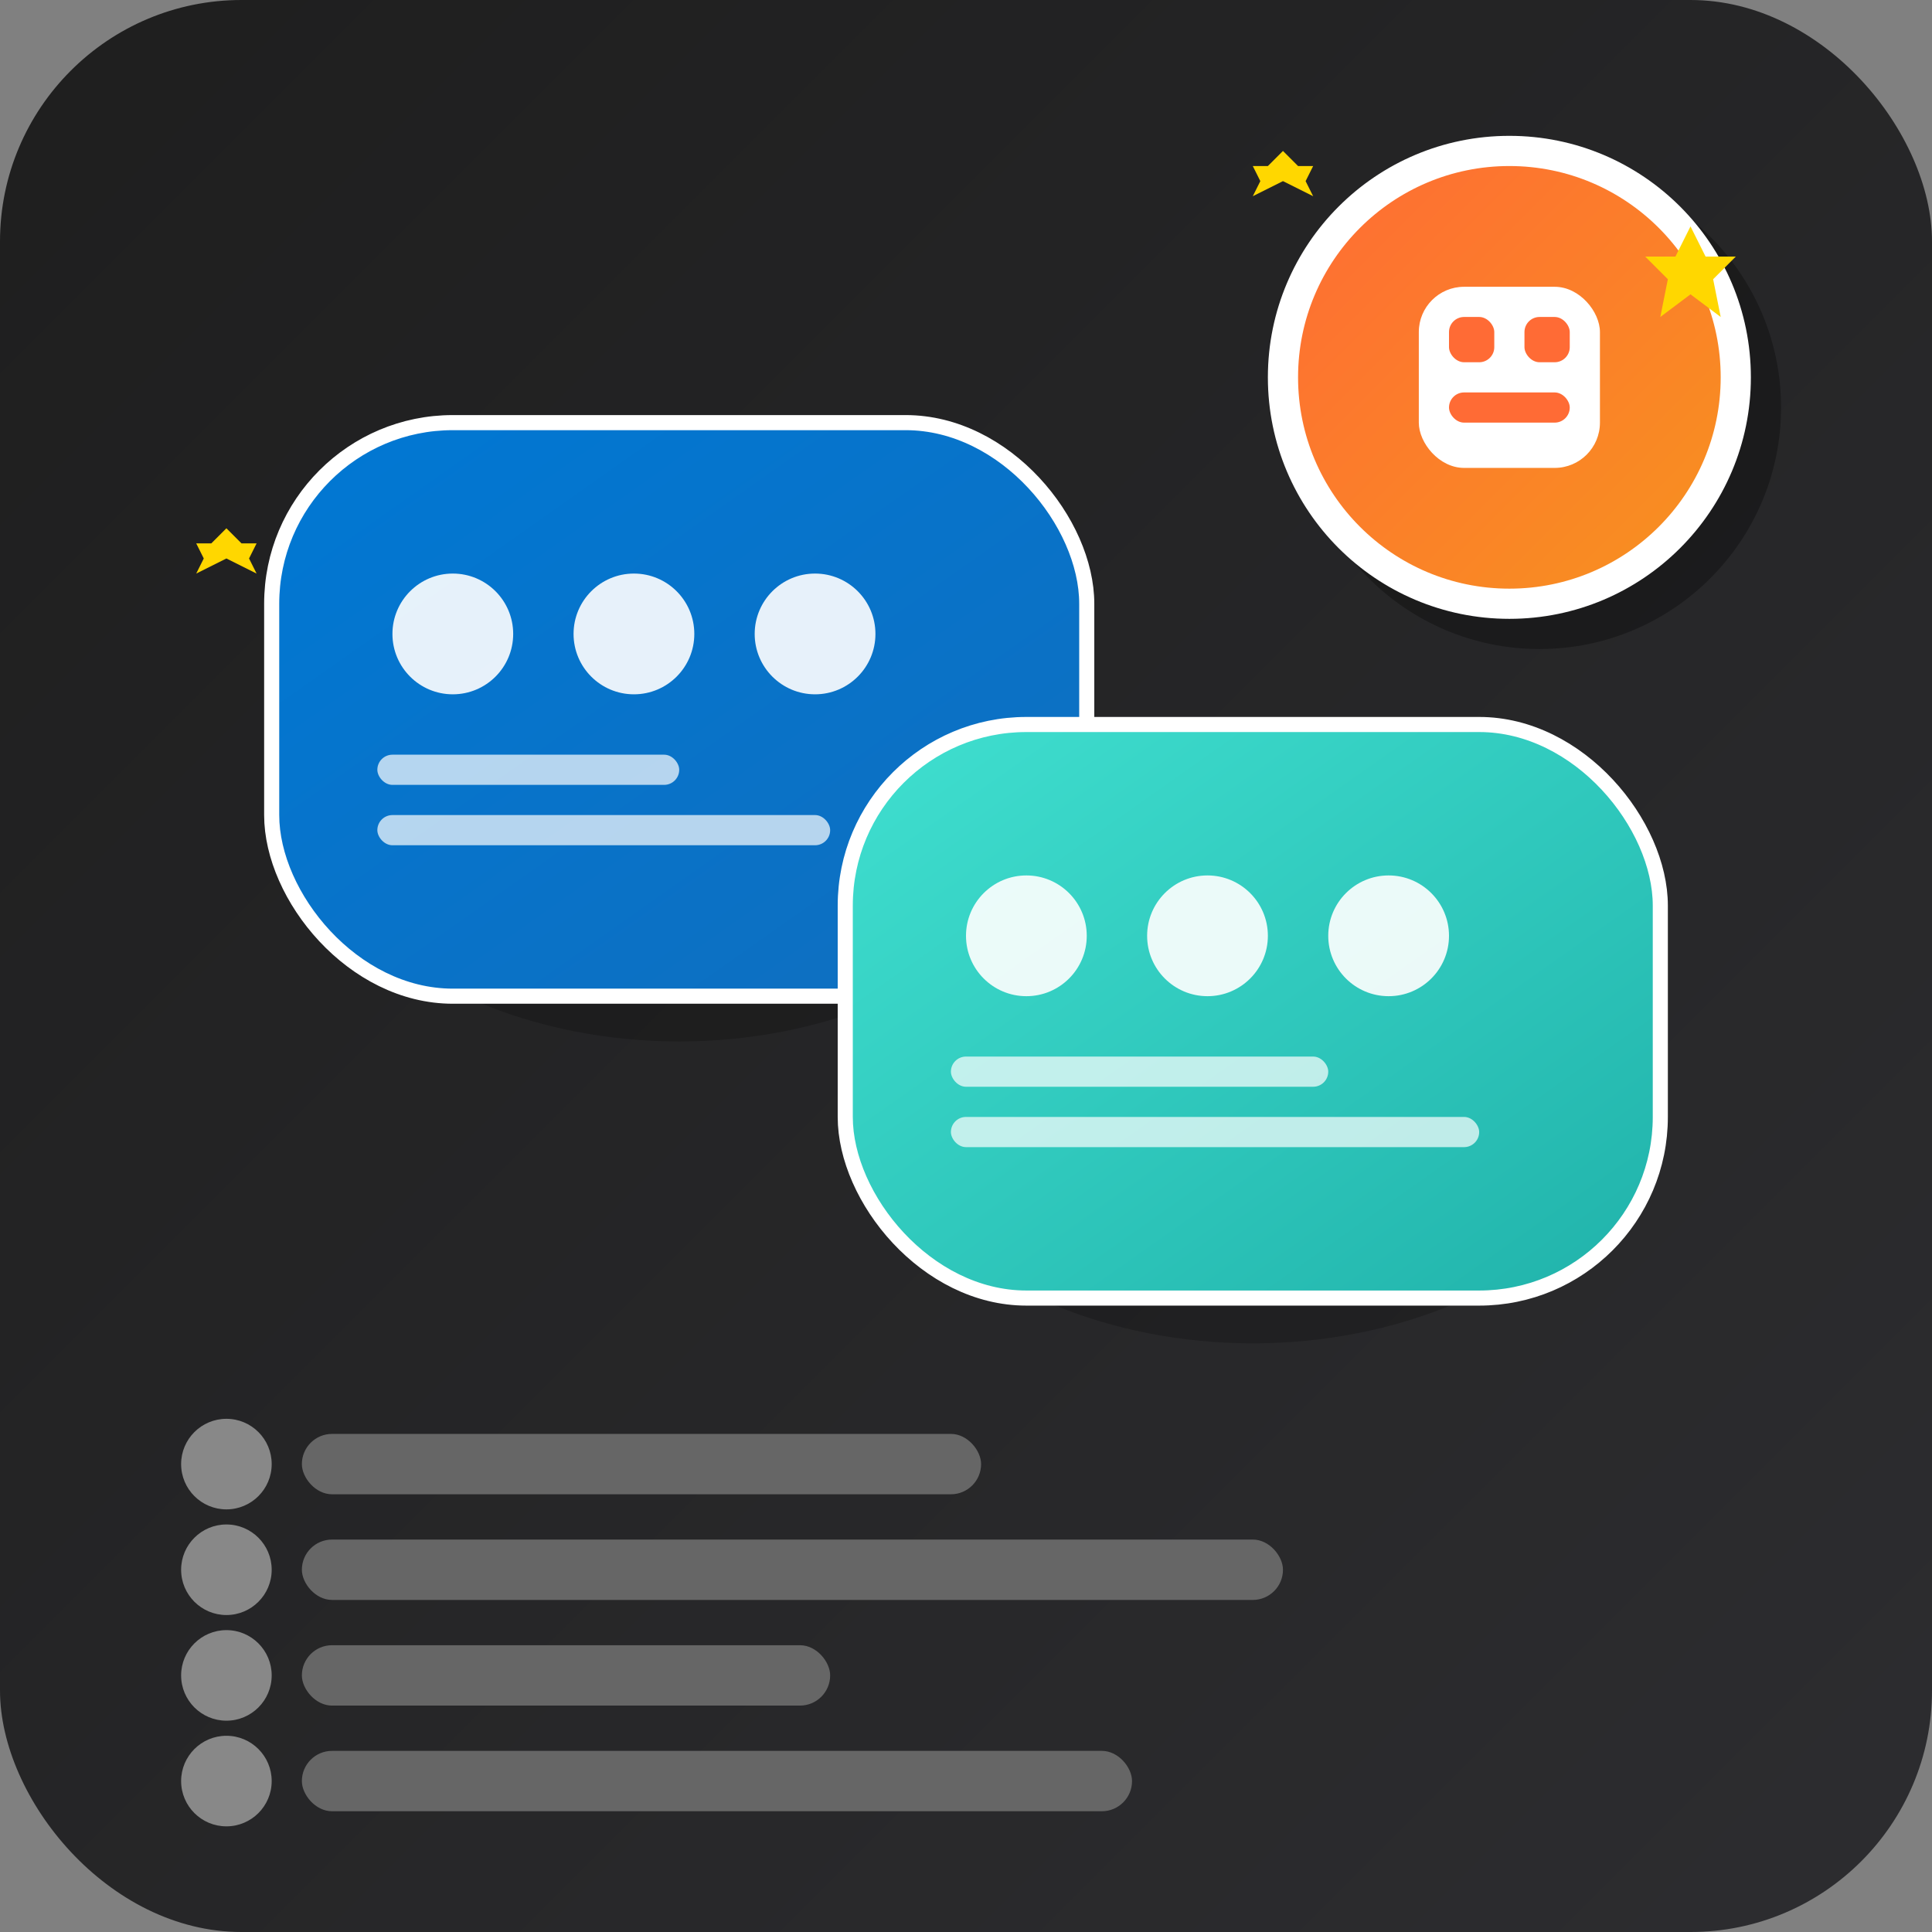 <svg width="128" height="128" viewBox="0 0 128 128" xmlns="http://www.w3.org/2000/svg">
  <rect x="0" y="0" width="128" height="128" fill="#808080" stroke="none"/>
  <!-- Background gradient -->
  <defs>
    <linearGradient id="bgGradient" x1="0%" y1="0%" x2="100%" y2="100%">
      <stop offset="0%" style="stop-color:#1e1e1e;stop-opacity:1" />
      <stop offset="100%" style="stop-color:#2d2d30;stop-opacity:1" />
    </linearGradient>
    <linearGradient id="chatGradient1" x1="0%" y1="0%" x2="100%" y2="100%">
      <stop offset="0%" style="stop-color:#0078d4;stop-opacity:1" />
      <stop offset="100%" style="stop-color:#106ebe;stop-opacity:1" />
    </linearGradient>
    <linearGradient id="chatGradient2" x1="0%" y1="0%" x2="100%" y2="100%">
      <stop offset="0%" style="stop-color:#40e0d0;stop-opacity:1" />
      <stop offset="100%" style="stop-color:#20b2aa;stop-opacity:1" />
    </linearGradient>
    <linearGradient id="copilotGradient" x1="0%" y1="0%" x2="100%" y2="100%">
      <stop offset="0%" style="stop-color:#ff6b35;stop-opacity:1" />
      <stop offset="100%" style="stop-color:#f7931e;stop-opacity:1" />
    </linearGradient>
  </defs>
  
  <!-- Background -->
  <rect width="128" height="128" fill="url(#bgGradient)" rx="16"/>
  
  <!-- Main chat bubble with shadow -->
  <ellipse cx="45" cy="49" rx="27" ry="20" fill="#000" opacity="0.2"/>
  <rect x="18" y="28" width="54" height="38" rx="12" fill="url(#chatGradient1)" stroke="#ffffff" stroke-width="1"/>
  
  <!-- Chat bubble content -->
  <circle cx="30" cy="42" r="4" fill="white" opacity="0.9"/>
  <circle cx="42" cy="42" r="4" fill="white" opacity="0.9"/>
  <circle cx="54" cy="42" r="4" fill="white" opacity="0.9"/>
  <rect x="25" y="50" width="20" height="2" rx="1" fill="white" opacity="0.7"/>
  <rect x="25" y="54" width="30" height="2" rx="1" fill="white" opacity="0.7"/>
  
  <!-- Second chat bubble with shadow -->
  <ellipse cx="83" cy="69" rx="27" ry="20" fill="#000" opacity="0.2"/>
  <rect x="56" y="48" width="54" height="38" rx="12" fill="url(#chatGradient2)" stroke="#ffffff" stroke-width="1"/>
  
  <!-- Second chat bubble content -->
  <circle cx="68" cy="62" r="4" fill="white" opacity="0.9"/>
  <circle cx="80" cy="62" r="4" fill="white" opacity="0.9"/>
  <circle cx="92" cy="62" r="4" fill="white" opacity="0.9"/>
  <rect x="63" y="70" width="25" height="2" rx="1" fill="white" opacity="0.7"/>
  <rect x="63" y="74" width="35" height="2" rx="1" fill="white" opacity="0.7"/>
  
  <!-- History timeline -->
  <rect x="20" y="95" width="45" height="4" rx="2" fill="#666"/>
  <rect x="20" y="102" width="65" height="4" rx="2" fill="#666"/>
  <rect x="20" y="109" width="35" height="4" rx="2" fill="#666"/>
  <rect x="20" y="116" width="55" height="4" rx="2" fill="#666"/>
  
  <!-- History dots -->
  <circle cx="15" cy="97" r="3" fill="#888"/>
  <circle cx="15" cy="104" r="3" fill="#888"/>
  <circle cx="15" cy="111" r="3" fill="#888"/>
  <circle cx="15" cy="118" r="3" fill="#888"/>
  
  <!-- Copilot logo with shadow -->
  <circle cx="102" cy="27" r="16" fill="#000" opacity="0.3"/>
  <circle cx="100" cy="25" r="15" fill="url(#copilotGradient)" stroke="#ffffff" stroke-width="2"/>
  
  <!-- Copilot inner design -->
  <rect x="94" y="19" width="12" height="12" rx="3" fill="white"/>
  <rect x="96" y="21" width="3" height="3" rx="1" fill="#ff6b35"/>
  <rect x="101" y="21" width="3" height="3" rx="1" fill="#ff6b35"/>
  <rect x="96" y="26" width="8" height="2" rx="1" fill="#ff6b35"/>
  
  <!-- Sparkles/stars around -->
  <polygon points="112,15 113,17 115,17 113.5,18.5 114,21 112,19.5 110,21 110.5,18.5 109,17 111,17" fill="#ffd700"/>
  <polygon points="85,10 86,11 87,11 86.5,12 87,13 85,12 83,13 83.5,12 83,11 84,11" fill="#ffd700"/>
  <polygon points="15,35 16,36 17,36 16.5,37 17,38 15,37 13,38 13.5,37 13,36 14,36" fill="#ffd700"/>
</svg>
